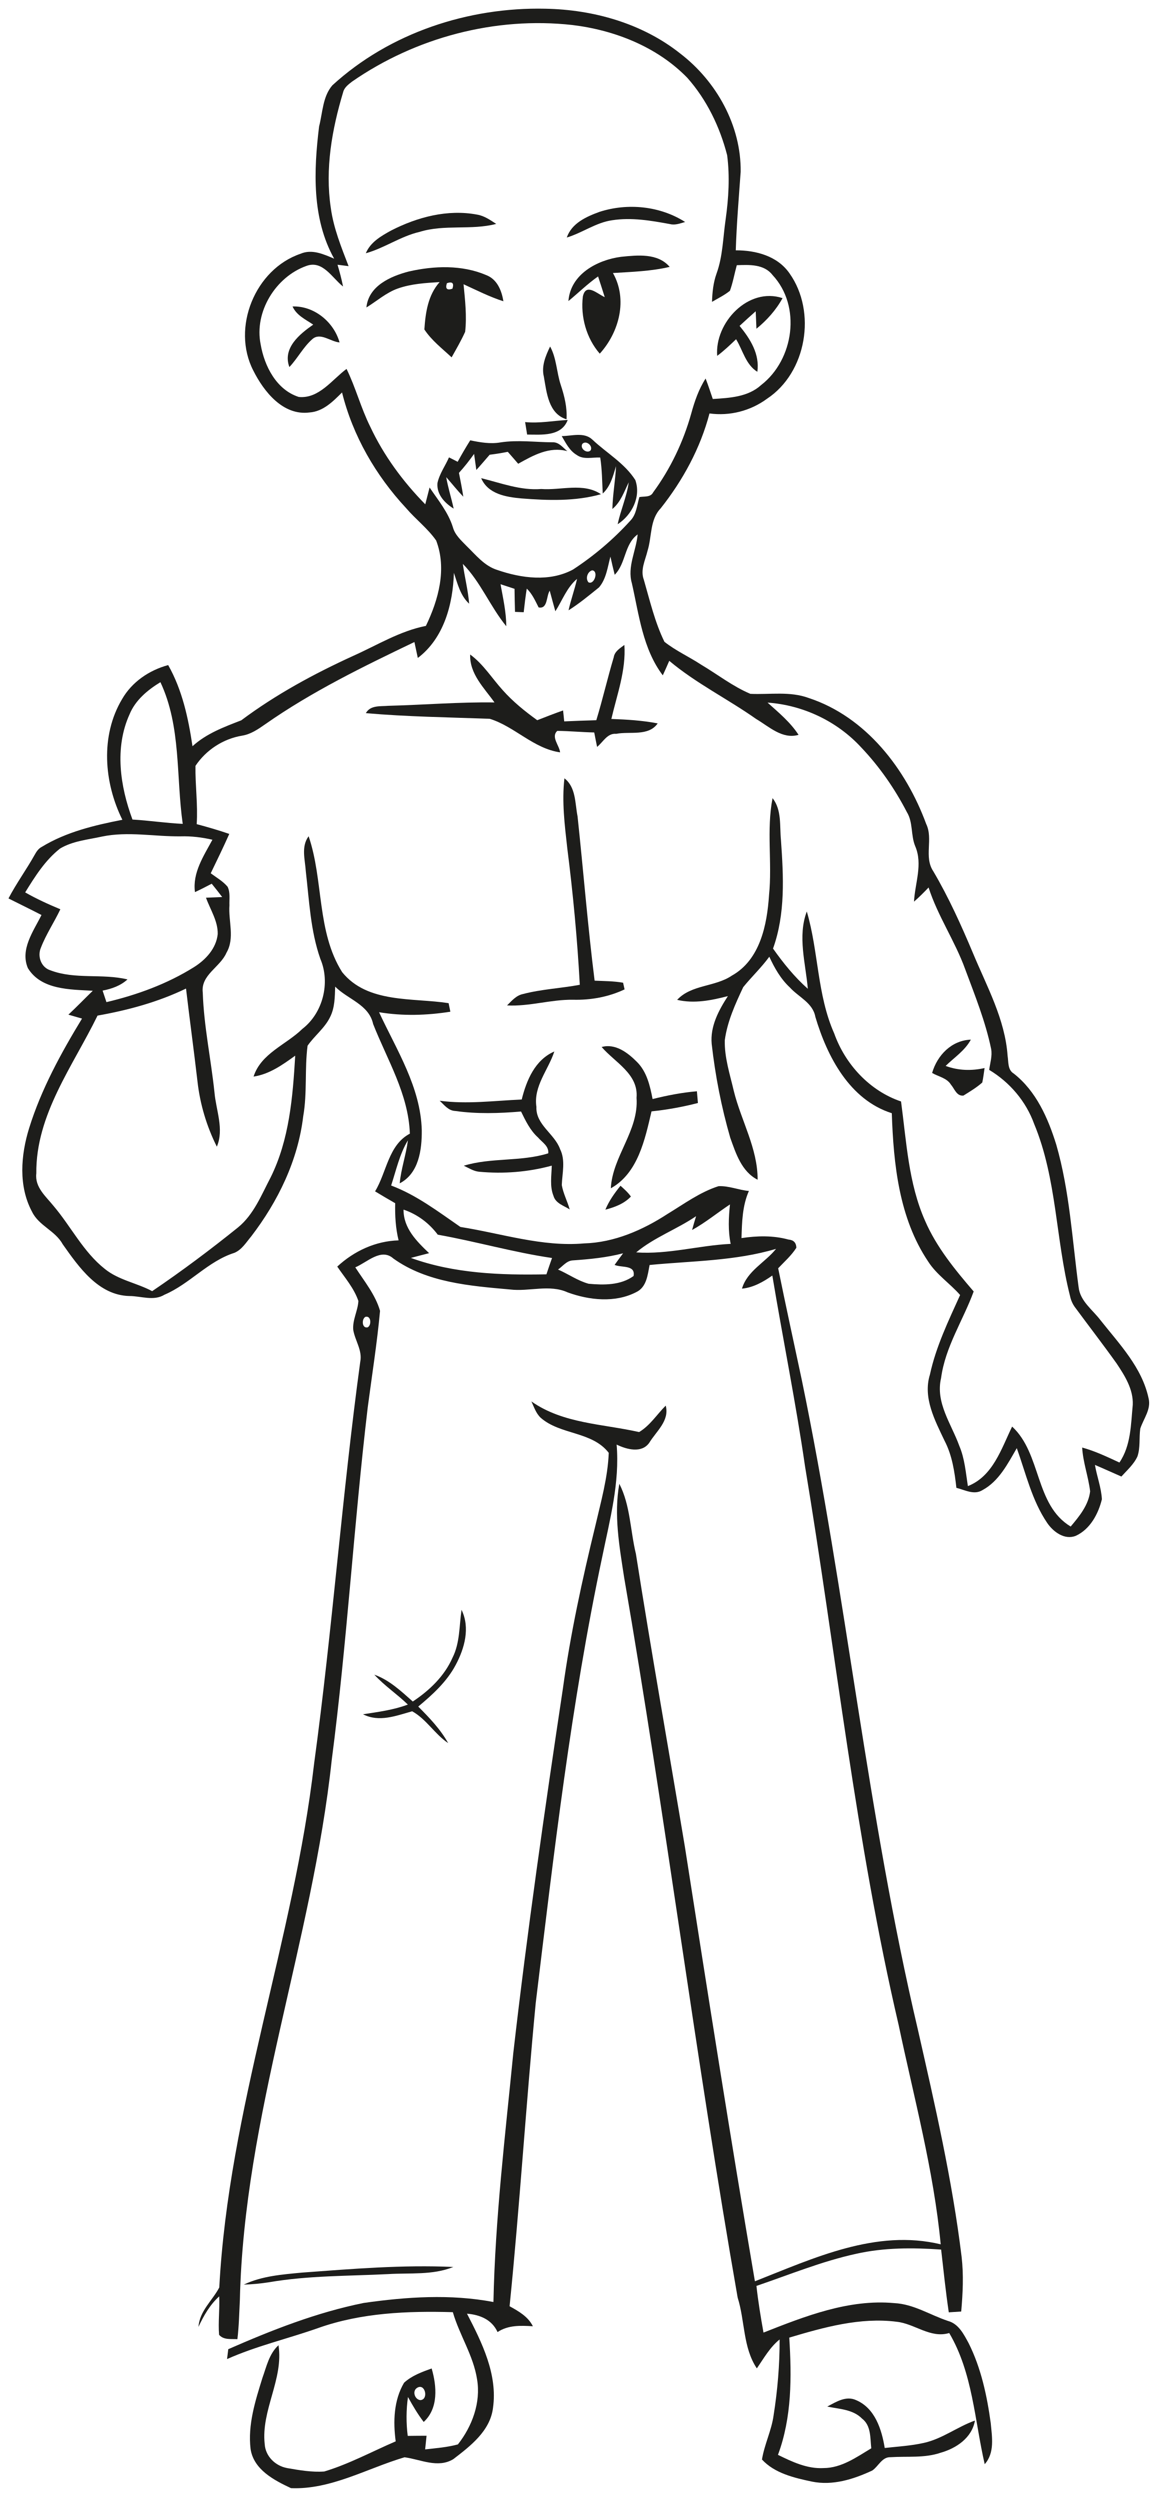 <?xml version="1.0" encoding="UTF-8" ?>
<!DOCTYPE svg PUBLIC "-//W3C//DTD SVG 1.1//EN" "http://www.w3.org/Graphics/SVG/1.1/DTD/svg11.dtd">
<svg width="295pt" height="637pt" viewBox="0 0 295 637" version="1.1" xmlns="http://www.w3.org/2000/svg">
<g id="#1d1d1bff">
<path fill="#1d1d1b" opacity="1.00" d=" M 84.75 21.73 C 99.34 8.38 119.41 1.78 139.04 2.22 C 151.27 2.44 163.73 5.94 173.42 13.62 C 182.67 20.70 188.99 31.98 188.85 43.77 C 188.37 50.44 187.81 57.10 187.60 63.78 C 192.73 63.76 198.25 65.22 201.32 69.67 C 208.24 79.45 205.67 94.93 195.56 101.60 C 191.36 104.69 186.07 106.05 180.90 105.34 C 178.57 114.20 174.13 122.35 168.46 129.51 C 165.65 132.44 166.24 136.71 165.11 140.32 C 164.53 142.74 163.21 145.20 164.16 147.72 C 165.70 153.04 166.97 158.53 169.41 163.52 C 172.29 165.80 175.68 167.32 178.74 169.33 C 182.93 171.81 186.81 174.88 191.32 176.78 C 196.28 177.01 201.40 176.07 206.20 177.84 C 220.80 182.64 231.00 195.93 236.15 209.93 C 238.01 213.78 235.49 218.30 237.97 222.00 C 241.90 228.67 245.09 235.74 248.09 242.87 C 251.62 251.35 256.26 259.67 256.91 269.02 C 257.16 270.59 256.89 272.57 258.48 273.53 C 264.20 278.01 267.22 284.88 269.32 291.65 C 272.73 303.48 273.38 315.85 275.02 328.00 C 275.42 331.54 278.61 333.73 280.62 336.40 C 285.43 342.47 291.18 348.42 292.85 356.25 C 293.56 359.06 291.57 361.45 290.74 363.98 C 290.40 366.33 290.79 368.78 290.02 371.06 C 289.10 373.09 287.38 374.58 285.92 376.20 C 283.67 375.23 281.44 374.20 279.18 373.24 C 279.67 376.17 280.79 379.00 280.95 381.99 C 280.04 385.73 277.94 389.65 274.28 391.31 C 271.42 392.44 268.55 390.29 267.00 388.02 C 263.10 382.28 261.57 375.41 259.25 368.97 C 256.95 372.93 254.71 377.38 250.52 379.65 C 248.38 381.00 246.01 379.61 243.85 379.08 C 243.39 374.97 242.77 370.79 240.83 367.08 C 238.37 361.88 235.27 356.13 237.10 350.23 C 238.64 343.10 241.82 336.54 244.80 329.95 C 242.20 326.99 238.79 324.77 236.64 321.40 C 229.21 310.34 227.82 296.60 227.38 283.63 C 216.62 280.21 210.90 269.21 207.89 259.08 C 207.25 255.50 203.62 254.05 201.39 251.59 C 199.05 249.42 197.47 246.62 196.15 243.76 C 194.14 246.52 191.64 248.87 189.50 251.51 C 187.47 255.82 185.44 260.27 184.80 265.03 C 184.69 269.43 186.10 273.68 187.09 277.93 C 188.95 285.52 193.21 292.58 193.17 300.58 C 189.09 298.51 187.62 293.88 186.19 289.88 C 183.93 282.07 182.37 274.06 181.46 265.99 C 181.04 261.50 183.24 257.42 185.59 253.79 C 181.38 254.89 176.99 255.77 172.65 254.75 C 176.28 250.83 182.30 251.48 186.59 248.58 C 193.81 244.55 195.59 235.61 196.08 228.03 C 196.92 219.82 195.39 211.47 196.98 203.35 C 199.37 206.40 198.76 210.42 199.12 214.03 C 199.77 223.26 200.29 232.81 197.10 241.68 C 199.72 245.38 202.57 248.92 205.97 251.93 C 205.41 245.43 203.32 238.56 205.71 232.23 C 208.72 242.42 208.32 253.46 212.70 263.31 C 215.51 271.18 221.75 277.94 229.74 280.64 C 231.12 290.87 231.62 301.48 235.87 311.05 C 238.79 317.79 243.51 323.52 248.26 329.05 C 245.55 336.44 241.01 343.15 239.95 351.10 C 238.46 357.38 242.58 362.80 244.60 368.40 C 245.98 371.65 246.24 375.19 246.78 378.64 C 253.18 376.12 255.31 369.12 258.06 363.47 C 265.58 370.39 263.82 383.42 272.99 388.94 C 275.19 386.34 277.54 383.48 277.95 379.97 C 277.50 376.21 276.13 372.61 275.92 368.81 C 279.22 369.71 282.32 371.20 285.42 372.63 C 288.38 368.28 288.33 362.94 288.82 357.92 C 288.99 353.99 286.78 350.50 284.68 347.36 C 281.21 342.50 277.56 337.78 274.02 332.98 C 273.43 332.14 273.04 331.23 272.83 330.23 C 269.14 315.75 269.48 300.31 263.68 286.37 C 261.60 280.60 257.45 275.74 252.21 272.59 C 252.45 270.82 253.04 269.04 252.71 267.25 C 251.26 260.26 248.58 253.63 246.10 246.96 C 243.51 239.78 239.10 233.41 236.76 226.12 C 235.57 227.37 234.35 228.60 233.04 229.73 C 233.29 225.03 235.32 220.21 233.36 215.62 C 232.18 212.81 232.85 209.56 231.22 206.91 C 228.12 200.92 224.22 195.31 219.57 190.42 C 213.40 183.73 204.76 179.66 195.70 179.01 C 198.53 181.55 201.51 184.00 203.61 187.23 C 199.47 188.43 196.09 185.13 192.80 183.19 C 185.53 178.07 177.46 174.10 170.64 168.37 C 170.11 169.61 169.56 170.84 168.99 172.07 C 163.88 165.31 162.93 156.64 161.11 148.62 C 159.88 144.38 162.21 140.34 162.58 136.16 C 159.14 138.69 159.64 143.51 156.73 146.45 C 156.34 144.91 155.98 143.37 155.64 141.82 C 154.92 144.48 154.59 147.50 152.73 149.66 C 150.21 151.69 147.71 153.77 144.96 155.50 C 145.56 152.80 146.52 150.19 147.13 147.49 C 144.52 149.69 143.39 152.95 141.60 155.75 C 141.11 154.00 140.62 152.25 140.16 150.50 C 139.25 151.93 139.69 155.24 137.33 154.76 C 136.47 153.07 135.70 151.31 134.31 149.97 C 133.99 151.97 133.75 153.98 133.53 155.99 C 132.97 155.97 131.86 155.93 131.31 155.90 C 131.25 153.94 131.21 151.98 131.19 150.02 C 130.00 149.62 128.81 149.23 127.62 148.85 C 128.26 152.40 129.07 155.93 129.09 159.56 C 124.98 154.55 122.57 148.31 118.01 143.67 C 118.47 147.06 119.35 150.39 119.62 153.82 C 117.37 151.76 116.66 148.73 115.73 145.95 C 115.49 153.93 113.19 162.60 106.53 167.64 C 106.32 166.62 105.88 164.59 105.66 163.58 C 92.60 169.84 79.49 176.21 67.59 184.55 C 65.79 185.81 63.92 187.09 61.71 187.44 C 56.91 188.23 52.53 191.09 49.84 195.13 C 49.76 200.08 50.48 205.02 50.15 209.98 C 52.95 210.72 55.72 211.53 58.46 212.47 C 56.96 215.85 55.34 219.17 53.73 222.50 C 55.19 223.59 56.84 224.51 58.03 225.93 C 58.75 227.39 58.44 229.09 58.50 230.66 C 58.20 234.68 59.92 239.00 57.74 242.75 C 56.15 246.45 51.14 248.38 51.70 252.92 C 51.98 261.44 53.79 269.82 54.68 278.28 C 55.07 282.88 57.18 287.66 55.29 292.16 C 52.67 286.94 50.98 281.25 50.34 275.44 C 49.43 267.57 48.35 259.73 47.43 251.87 C 40.31 255.31 32.63 257.39 24.87 258.76 C 18.59 271.64 9.10 284.00 9.26 298.98 C 8.84 302.51 11.73 304.85 13.70 307.31 C 18.14 312.55 21.24 318.96 26.71 323.29 C 30.23 326.16 34.86 326.86 38.80 328.97 C 46.33 323.87 53.62 318.42 60.70 312.72 C 64.71 309.44 66.65 304.46 69.00 299.99 C 73.77 290.38 74.65 279.51 75.27 268.97 C 72.04 271.30 68.69 273.70 64.65 274.30 C 66.56 268.36 72.95 266.20 77.09 262.15 C 82.34 258.10 84.27 250.39 81.69 244.34 C 79.16 237.16 78.84 229.48 77.97 221.99 C 77.78 219.01 76.73 215.70 78.69 213.06 C 82.54 224.33 80.70 237.31 87.24 247.69 C 93.71 255.71 105.24 254.17 114.38 255.59 C 114.49 256.13 114.71 257.22 114.83 257.77 C 108.81 258.72 102.68 258.90 96.65 257.90 C 101.14 267.55 107.26 277.01 107.54 287.99 C 107.58 292.92 106.80 298.97 101.91 301.50 C 102.26 297.78 103.53 294.23 104.01 290.53 C 101.87 294.08 101.01 298.16 99.73 302.05 C 106.20 304.48 111.75 308.72 117.39 312.61 C 127.85 314.25 138.22 317.74 148.94 316.80 C 156.62 316.58 163.88 313.41 170.24 309.27 C 174.44 306.72 178.48 303.73 183.20 302.22 C 185.82 302.09 188.34 303.21 190.95 303.44 C 189.27 307.22 189.18 311.38 189.06 315.45 C 193.03 314.85 197.13 314.75 201.03 315.82 C 202.34 315.92 203.01 316.62 203.05 317.91 C 201.79 319.89 200.01 321.45 198.41 323.14 C 200.34 332.63 202.41 342.09 204.43 351.57 C 215.79 406.44 221.15 462.41 234.00 516.98 C 238.36 536.19 242.80 555.42 245.18 574.99 C 245.72 579.62 245.49 584.30 245.08 588.94 C 244.29 588.99 242.70 589.10 241.91 589.15 C 241.12 583.84 240.57 578.49 239.96 573.16 C 232.72 572.65 225.38 572.64 218.28 574.24 C 209.57 576.14 201.29 579.55 192.87 582.42 C 193.31 586.40 193.96 590.36 194.67 594.31 C 205.26 590.14 216.43 585.73 228.02 586.80 C 232.96 587.04 237.16 589.84 241.73 591.35 C 244.42 592.08 245.74 594.74 246.97 597.00 C 250.15 603.34 251.65 610.38 252.61 617.37 C 252.93 620.90 253.67 624.92 251.07 627.84 C 248.48 616.61 248.02 604.59 242.02 594.42 C 237.22 595.86 233.24 592.04 228.62 591.55 C 219.31 590.37 210.08 592.96 201.24 595.59 C 201.87 605.60 201.91 615.93 198.36 625.46 C 201.98 627.24 205.82 629.06 209.97 628.83 C 214.55 628.82 218.39 626.05 222.15 623.79 C 221.85 621.18 222.14 618.02 219.80 616.23 C 217.46 613.85 213.98 613.80 210.93 613.16 C 213.18 611.97 215.75 610.30 218.35 611.55 C 223.11 613.61 224.81 619.00 225.58 623.71 C 228.89 623.34 232.23 623.16 235.49 622.43 C 240.21 621.41 244.09 618.32 248.58 616.72 C 247.83 621.13 243.81 623.81 239.78 624.94 C 235.67 626.33 231.30 625.78 227.07 626.06 C 224.87 625.97 224.00 628.37 222.41 629.45 C 217.62 631.68 212.31 633.37 206.98 632.27 C 202.49 631.32 197.49 630.15 194.28 626.65 C 194.89 622.81 196.71 619.28 197.24 615.42 C 198.25 609.02 198.80 602.53 198.78 596.06 C 196.30 598.05 194.76 600.85 192.97 603.43 C 189.40 598.10 189.96 591.34 188.08 585.40 C 177.40 524.38 169.66 462.87 159.12 401.82 C 157.92 393.99 156.48 385.94 157.91 378.05 C 160.74 383.56 160.69 389.98 162.14 395.91 C 166.06 420.83 170.48 445.67 174.63 470.55 C 180.39 507.47 186.19 544.40 192.48 581.24 C 207.45 575.35 223.38 567.85 239.85 571.82 C 238.05 552.88 233.03 534.48 229.12 515.91 C 218.17 469.02 213.15 421.05 205.26 373.61 C 202.90 357.33 199.62 341.21 196.92 324.99 C 194.59 326.62 192.07 328.05 189.18 328.33 C 190.51 323.79 195.08 321.68 197.87 318.19 C 187.44 321.30 176.40 321.26 165.63 322.30 C 165.13 324.84 164.87 327.98 162.19 329.23 C 156.84 331.99 150.26 331.29 144.76 329.29 C 140.10 327.16 134.93 329.14 130.03 328.54 C 119.85 327.63 108.88 326.80 100.29 320.65 C 97.18 317.87 93.57 321.66 90.59 322.90 C 92.89 326.45 95.72 329.88 96.90 333.99 C 96.14 342.21 94.84 350.39 93.76 358.59 C 90.21 388.49 88.48 418.58 84.58 448.45 C 79.61 494.77 62.21 539.16 61.16 585.99 C 60.99 589.33 60.93 592.67 60.53 595.99 C 58.92 595.89 57.06 596.25 55.86 594.88 C 55.59 591.62 56.05 588.34 55.89 585.08 C 53.52 587.23 51.93 590.00 50.60 592.87 C 50.89 588.77 54.19 586.11 55.91 582.81 C 58.31 537.38 74.88 494.28 80.10 449.25 C 84.74 415.24 87.21 380.98 91.85 346.97 C 92.44 344.08 90.54 341.61 90.07 338.87 C 89.83 336.31 91.24 333.99 91.38 331.48 C 90.26 328.19 87.92 325.54 85.99 322.71 C 90.25 318.76 95.77 316.18 101.63 316.03 C 100.86 312.93 100.69 309.74 100.76 306.56 C 99.03 305.58 97.33 304.56 95.63 303.54 C 98.61 298.66 99.00 291.74 104.50 288.84 C 104.15 278.74 98.74 270.06 95.14 260.91 C 94.05 255.91 88.69 254.64 85.46 251.38 C 85.37 253.99 85.38 256.75 84.16 259.14 C 82.79 261.97 80.18 263.89 78.42 266.44 C 77.65 272.40 78.36 278.48 77.31 284.42 C 75.98 295.66 70.88 306.11 64.05 315.02 C 62.78 316.53 61.67 318.40 59.78 319.20 C 53.04 321.33 48.38 327.12 41.95 329.87 C 39.18 331.57 35.95 330.20 32.96 330.21 C 25.08 330.01 20.09 322.82 15.97 316.99 C 14.09 313.56 9.90 312.30 8.18 308.76 C 4.66 302.23 5.30 294.30 7.43 287.43 C 10.51 277.52 15.54 268.35 20.91 259.52 C 20.04 259.27 18.30 258.77 17.44 258.52 C 19.56 256.54 21.57 254.45 23.66 252.43 C 17.91 252.10 10.53 252.24 7.11 246.67 C 5.08 241.89 8.53 237.25 10.58 233.13 C 7.79 231.69 4.96 230.32 2.16 228.91 C 4.16 225.08 6.71 221.59 8.82 217.83 C 9.27 217.01 9.80 216.19 10.67 215.76 C 16.91 211.96 24.11 210.25 31.20 208.87 C 26.50 199.40 25.56 187.47 31.11 178.15 C 33.64 173.74 38.03 170.77 42.88 169.45 C 46.48 175.81 48.02 182.98 49.08 190.13 C 52.62 186.89 57.12 185.23 61.51 183.53 C 70.33 176.94 80.05 171.68 90.05 167.11 C 96.15 164.39 101.96 160.77 108.59 159.47 C 111.82 152.78 113.96 144.94 111.21 137.72 C 109.05 134.63 106.00 132.33 103.56 129.48 C 95.82 121.17 89.95 111.05 87.21 99.99 C 84.90 102.30 82.38 104.85 78.92 105.09 C 72.18 105.97 67.28 99.79 64.58 94.41 C 58.96 83.49 65.05 68.57 76.64 64.65 C 79.54 63.40 82.53 64.77 85.20 65.91 C 79.49 55.68 79.98 43.46 81.36 32.21 C 82.27 28.69 82.27 24.58 84.75 21.73 M 89.78 20.78 C 88.86 21.50 87.80 22.26 87.50 23.46 C 84.64 32.96 82.85 43.01 84.34 52.93 C 85.03 58.11 87.02 62.97 88.88 67.81 C 87.94 67.69 87.00 67.57 86.06 67.45 C 86.61 69.28 87.09 71.12 87.47 73.00 C 84.67 70.82 82.30 66.21 78.11 67.76 C 70.30 70.53 64.77 79.47 66.46 87.74 C 67.41 93.29 70.49 99.32 76.18 101.14 C 81.33 101.64 84.65 96.74 88.36 93.99 C 90.69 98.74 92.01 103.91 94.37 108.65 C 97.83 116.04 102.72 122.68 108.43 128.49 C 108.71 127.42 109.26 125.27 109.53 124.20 C 111.72 127.45 114.31 130.56 115.48 134.36 C 116.02 136.31 117.58 137.68 118.93 139.08 C 121.32 141.39 123.50 144.20 126.80 145.22 C 132.95 147.34 140.15 148.31 146.10 145.11 C 151.47 141.60 156.40 137.42 160.71 132.67 C 162.28 131.07 162.41 128.70 163.02 126.65 C 164.24 126.41 165.85 126.78 166.53 125.45 C 170.96 119.42 174.24 112.54 176.25 105.34 C 177.10 102.23 178.16 99.16 179.91 96.44 C 180.57 98.16 181.15 99.91 181.74 101.66 C 186.01 101.39 190.71 101.16 194.06 98.11 C 202.44 91.62 204.37 78.00 196.97 70.07 C 194.79 67.25 191.03 67.46 187.86 67.57 C 187.26 69.74 186.88 71.97 186.11 74.09 C 184.71 75.22 183.08 76.00 181.54 76.91 C 181.62 74.47 181.86 72.03 182.69 69.72 C 184.30 65.30 184.34 60.54 185.01 55.93 C 185.77 50.52 186.11 44.99 185.40 39.55 C 183.55 32.34 180.19 25.39 175.22 19.80 C 167.53 11.92 156.71 7.67 145.91 6.37 C 126.27 4.18 106.00 9.55 89.78 20.78 M 150.99 145.31 C 149.78 145.65 149.21 147.42 150.05 148.37 C 151.54 149.08 152.68 145.48 150.99 145.31 M 33.03 182.01 C 29.17 190.52 30.62 200.32 33.78 208.81 C 38.06 209.05 42.30 209.71 46.59 209.91 C 44.87 197.86 46.22 185.12 40.90 173.81 C 37.63 175.81 34.52 178.38 33.03 182.01 M 15.31 216.20 C 11.52 219.17 8.92 223.32 6.42 227.37 C 9.30 229.02 12.33 230.39 15.39 231.67 C 13.82 234.98 11.75 238.04 10.43 241.46 C 9.47 243.66 10.49 246.51 12.88 247.23 C 19.15 249.61 26.06 247.99 32.51 249.54 C 30.74 251.15 28.48 251.95 26.16 252.39 C 26.49 253.36 26.82 254.34 27.14 255.33 C 34.95 253.48 42.60 250.70 49.43 246.43 C 52.43 244.56 55.14 241.65 55.51 237.99 C 55.58 234.65 53.61 231.77 52.52 228.72 C 53.90 228.66 55.27 228.61 56.65 228.55 C 55.78 227.40 54.89 226.28 53.98 225.16 C 52.57 225.90 51.16 226.62 49.71 227.30 C 49.04 222.35 51.94 218.08 54.16 213.95 C 51.50 213.34 48.78 213.01 46.05 213.09 C 39.38 213.17 32.65 211.77 26.03 213.14 C 22.42 213.94 18.55 214.26 15.31 216.20 M 176.46 313.39 C 176.78 312.20 177.12 311.03 177.48 309.87 C 172.55 313.22 166.81 315.26 162.21 319.09 C 170.29 319.66 178.24 317.31 186.30 316.92 C 185.61 313.61 185.77 310.22 186.12 306.87 C 182.88 309.02 179.87 311.50 176.46 313.39 M 102.89 308.19 C 102.86 312.93 106.23 316.26 109.41 319.29 C 107.86 319.69 106.31 320.08 104.76 320.50 C 115.80 324.50 127.70 324.91 139.32 324.68 C 139.78 323.29 140.26 321.90 140.75 320.52 C 130.93 319.09 121.37 316.31 111.62 314.58 C 109.38 311.61 106.44 309.40 102.89 308.19 M 146.05 321.13 C 144.48 321.20 143.48 322.63 142.28 323.46 C 144.91 324.60 147.30 326.32 150.07 327.08 C 153.94 327.44 158.26 327.49 161.54 325.11 C 162.08 322.20 158.45 323.04 156.70 322.28 C 157.41 321.28 158.14 320.30 158.87 319.32 C 154.67 320.42 150.36 320.83 146.05 321.13 M 93.18 335.51 C 92.15 336.07 92.27 338.54 93.74 338.19 C 94.78 337.64 94.64 335.14 93.18 335.51 Z" />
<path fill="#1d1d1b" opacity="1.00" d=" M 152.85 53.98 C 160.03 51.66 168.28 52.47 174.69 56.56 C 173.45 56.90 172.17 57.43 170.86 57.10 C 165.99 56.21 161.00 55.34 156.05 56.12 C 151.91 56.72 148.47 59.33 144.51 60.52 C 145.77 56.86 149.50 55.20 152.85 53.98 Z" />
<path fill="#1d1d1b" opacity="1.00" d=" M 99.69 58.75 C 106.39 55.31 114.12 53.26 121.65 54.68 C 123.47 54.98 125.00 56.06 126.52 57.05 C 120.12 58.72 113.34 57.11 106.99 59.08 C 102.14 60.20 98.04 63.20 93.27 64.53 C 94.44 61.70 97.15 60.15 99.69 58.75 Z" />
<path fill="#1d1d1b" opacity="1.00" d=" M 158.36 65.43 C 162.55 65.01 167.70 64.43 170.75 68.00 C 166.01 69.11 161.12 69.27 156.28 69.56 C 160.09 76.26 157.89 84.64 152.92 90.11 C 149.49 86.16 147.99 80.68 148.61 75.54 C 149.40 71.99 152.23 74.83 154.19 75.71 C 153.63 73.95 153.07 72.18 152.49 70.43 C 149.80 72.32 147.46 74.63 144.93 76.71 C 145.44 69.87 152.27 66.23 158.36 65.43 Z" />
<path fill="#1d1d1b" opacity="1.00" d=" M 104.24 69.17 C 110.68 67.70 117.78 67.45 123.95 70.08 C 126.75 71.14 127.91 74.01 128.35 76.76 C 124.83 75.63 121.54 73.96 118.19 72.42 C 118.58 76.44 119.05 80.52 118.60 84.54 C 117.59 86.78 116.35 88.91 115.15 91.05 C 112.74 88.80 110.01 86.71 108.20 83.94 C 108.49 79.66 109.11 75.21 112.09 71.87 C 108.51 72.10 104.87 72.30 101.46 73.50 C 98.47 74.55 96.09 76.71 93.42 78.34 C 93.96 72.85 99.57 70.38 104.24 69.17 M 113.95 72.15 C 113.49 73.56 113.96 74.03 115.35 73.56 C 115.81 72.15 115.35 71.68 113.95 72.15 Z" />
<path fill="#1d1d1b" opacity="1.00" d=" M 182.86 90.67 C 182.20 82.21 190.78 73.06 199.53 75.96 C 197.87 78.99 195.54 81.58 192.87 83.76 C 192.80 82.28 192.74 80.80 192.68 79.31 C 191.30 80.53 189.93 81.77 188.57 83.03 C 191.29 86.35 193.74 90.20 193.10 94.73 C 190.13 92.90 189.40 89.24 187.68 86.43 C 186.13 87.91 184.58 89.39 182.86 90.67 Z" />
<path fill="#1d1d1b" opacity="1.00" d=" M 74.59 78.08 C 80.09 77.89 85.13 82.04 86.58 87.25 C 84.29 87.08 81.65 84.57 79.61 86.43 C 77.30 88.46 75.89 91.30 73.78 93.52 C 71.99 88.69 76.38 85.13 79.86 82.71 C 77.92 81.40 75.59 80.35 74.59 78.08 Z" />
<path fill="#1d1d1b" opacity="1.00" d=" M 140.26 88.28 C 141.93 91.31 141.90 94.85 142.98 98.08 C 143.91 100.91 144.64 103.83 144.45 106.84 C 139.82 105.40 139.38 100.01 138.67 95.99 C 138.00 93.28 139.11 90.68 140.26 88.28 Z" />
<path fill="#1d1d1b" opacity="1.00" d=" M 133.89 107.54 C 137.53 107.91 141.13 107.19 144.75 107.00 C 143.13 111.27 138.09 110.74 134.40 110.72 C 134.22 109.66 134.05 108.60 133.89 107.54 Z" />
<path fill="#1d1d1b" opacity="1.00" d=" M 143.22 111.11 C 145.78 111.10 148.91 110.01 151.03 112.00 C 154.68 115.44 159.24 118.00 161.99 122.31 C 163.49 126.57 161.12 131.23 157.48 133.57 C 158.25 129.96 159.80 126.55 160.31 122.88 C 159.14 125.27 158.27 127.93 156.14 129.68 C 156.21 126.03 156.90 122.42 157.07 118.77 C 156.32 121.27 155.66 123.90 153.68 125.75 C 153.52 122.69 153.51 119.61 153.04 116.57 C 151.05 116.47 148.80 117.19 147.05 115.92 C 145.22 114.85 144.26 112.87 143.22 111.11 M 148.50 113.08 C 147.75 114.21 149.62 115.69 150.57 114.77 C 151.28 113.64 149.45 112.08 148.50 113.08 Z" />
<path fill="#1d1d1b" opacity="1.00" d=" M 119.89 112.19 C 122.42 112.71 125.02 113.17 127.60 112.72 C 132.00 112.04 136.45 112.67 140.87 112.69 C 142.50 112.60 143.51 114.04 144.65 114.95 C 140.06 113.70 135.97 116.01 132.12 118.16 C 131.24 117.14 130.36 116.12 129.47 115.12 C 127.94 115.42 126.40 115.68 124.85 115.86 C 123.71 117.15 122.62 118.48 121.45 119.74 C 121.31 118.72 121.02 116.67 120.88 115.65 C 119.68 117.33 118.41 118.95 117.02 120.48 C 117.41 122.50 117.83 124.52 118.13 126.56 C 116.60 124.96 115.23 123.22 113.77 121.57 C 114.24 124.28 115.09 126.90 115.67 129.59 C 113.39 128.18 111.28 125.96 111.54 123.06 C 112.05 120.70 113.53 118.71 114.48 116.53 C 115.22 116.90 115.95 117.28 116.69 117.66 C 117.70 115.80 118.77 113.98 119.89 112.19 Z" />
<path fill="#1d1d1b" opacity="1.00" d=" M 122.68 121.83 C 127.73 123.06 132.69 125.01 138.01 124.59 C 143.04 124.97 148.75 122.90 153.23 125.92 C 146.63 127.77 139.68 127.52 132.92 126.99 C 129.02 126.64 124.42 125.88 122.68 121.83 Z" />
<path fill="#1d1d1b" opacity="1.00" d=" M 156.48 167.48 C 156.71 165.96 158.08 165.17 159.20 164.32 C 159.64 170.81 157.32 176.96 155.88 183.18 C 159.83 183.32 163.80 183.56 167.69 184.31 C 165.34 187.68 160.60 186.29 157.10 186.97 C 154.84 186.76 153.77 189.08 152.24 190.30 C 151.99 189.07 151.74 187.85 151.51 186.62 C 148.36 186.56 145.23 186.25 142.09 186.22 C 140.42 187.75 142.62 189.91 142.81 191.69 C 136.01 190.72 131.22 185.10 124.87 183.14 C 114.34 182.76 103.78 182.62 93.28 181.70 C 94.45 179.62 96.97 180.01 98.98 179.83 C 108.02 179.60 117.04 178.84 126.08 178.97 C 123.43 175.25 119.70 171.70 119.88 166.76 C 123.23 169.21 125.42 172.80 128.17 175.83 C 130.76 178.75 133.82 181.22 136.98 183.50 C 139.16 182.64 141.36 181.79 143.57 181.01 C 143.67 181.93 143.77 182.86 143.86 183.80 C 146.58 183.68 149.31 183.57 152.04 183.50 C 153.66 178.20 154.89 172.79 156.48 167.48 Z" />
<path fill="#1d1d1b" opacity="1.00" d=" M 143.91 198.30 C 146.88 200.59 146.59 204.66 147.26 207.99 C 148.75 221.94 149.86 235.93 151.61 249.86 C 154.03 249.97 156.47 249.96 158.87 250.38 C 158.97 250.80 159.16 251.65 159.25 252.08 C 155.16 254.02 150.59 254.84 146.07 254.72 C 140.42 254.65 134.93 256.47 129.28 256.17 C 130.46 255.01 131.61 253.62 133.32 253.27 C 138.07 252.02 143.01 251.81 147.83 250.91 C 147.20 239.25 146.10 227.63 144.63 216.05 C 143.97 210.17 143.23 204.22 143.91 198.30 Z" />
<path fill="#1d1d1b" opacity="1.00" d=" M 237.66 273.37 C 238.98 268.85 242.60 265.08 247.54 264.88 C 246.04 267.67 243.32 269.42 241.11 271.58 C 244.32 272.78 247.72 272.87 251.04 272.12 C 250.85 273.35 250.72 274.59 250.45 275.81 C 249.00 277.10 247.30 278.11 245.65 279.14 C 243.89 279.33 243.38 277.40 242.45 276.34 C 241.41 274.64 239.25 274.31 237.66 273.37 Z" />
<path fill="#1d1d1b" opacity="1.00" d=" M 153.40 266.76 C 156.92 265.79 160.09 268.23 162.42 270.58 C 164.93 273.08 165.74 276.66 166.39 280.02 C 170.10 279.10 173.87 278.36 177.69 278.04 C 177.75 278.79 177.88 280.28 177.95 281.03 C 174.06 282.03 170.11 282.75 166.12 283.16 C 164.45 290.28 162.68 298.91 155.74 302.76 C 156.17 294.56 162.90 288.11 162.30 279.71 C 162.83 273.62 156.80 270.71 153.40 266.76 Z" />
<path fill="#1d1d1b" opacity="1.00" d=" M 133.02 280.14 C 134.24 275.25 136.39 270.05 141.34 267.90 C 139.81 272.61 135.98 276.74 136.77 282.01 C 136.56 286.58 141.40 288.84 142.81 292.79 C 144.23 295.65 143.35 298.90 143.24 301.93 C 143.60 304.08 144.67 306.05 145.26 308.15 C 143.76 307.18 141.66 306.61 141.12 304.69 C 140.13 302.24 140.63 299.55 140.68 296.99 C 134.66 298.64 128.34 299.12 122.13 298.54 C 120.71 298.40 119.50 297.58 118.25 297.01 C 125.25 294.87 132.80 296.03 139.79 293.85 C 139.98 291.99 138.21 291.03 137.17 289.81 C 135.17 288.01 134.01 285.56 132.85 283.20 C 127.27 283.67 121.62 283.85 116.06 283.06 C 114.33 282.99 113.26 281.53 112.11 280.45 C 119.07 281.39 126.05 280.44 133.02 280.14 Z" />
<path fill="#1d1d1b" opacity="1.00" d=" M 154.35 308.21 C 155.28 305.96 156.69 303.99 158.21 302.11 C 159.15 302.96 160.12 303.81 160.86 304.86 C 159.13 306.70 156.73 307.58 154.35 308.21 Z" />
<path fill="#1d1d1b" opacity="1.00" d=" M 135.49 357.06 C 143.55 362.74 153.67 362.77 162.95 364.87 C 165.73 363.22 167.49 360.37 169.74 358.13 C 170.76 361.98 167.35 364.64 165.55 367.59 C 163.61 370.35 159.78 369.30 157.22 368.06 C 158.05 377.75 155.49 387.19 153.57 396.58 C 145.61 434.10 141.22 472.25 136.60 510.29 C 134.12 536.04 132.53 561.86 129.93 587.60 C 132.24 588.87 134.65 590.23 135.87 592.70 C 132.76 592.51 129.57 592.37 126.86 594.18 C 125.41 590.99 122.37 589.77 119.07 589.49 C 122.89 596.87 126.91 604.94 125.70 613.51 C 124.97 619.38 119.94 623.21 115.59 626.55 C 111.63 628.96 107.23 626.61 103.14 626.08 C 93.60 628.90 84.39 634.36 74.20 633.95 C 69.88 631.93 64.68 629.23 63.89 623.97 C 63.15 617.80 65.09 611.71 66.90 605.89 C 67.95 602.97 68.62 599.70 71.01 597.53 C 72.34 606.20 66.54 614.07 67.49 622.71 C 67.68 625.84 70.21 628.28 73.21 628.83 C 76.32 629.37 79.52 629.93 82.68 629.70 C 89.00 627.80 94.84 624.62 100.89 622.02 C 100.22 616.99 100.38 611.57 103.02 607.09 C 104.99 605.28 107.58 604.34 110.06 603.45 C 111.37 607.96 111.83 613.60 108.03 617.08 C 106.50 615.08 105.22 612.91 104.02 610.72 C 103.56 614.00 103.54 617.33 103.96 620.63 C 105.56 620.61 107.16 620.59 108.76 620.59 C 108.64 621.74 108.52 622.90 108.40 624.07 C 111.20 623.75 114.03 623.54 116.75 622.80 C 120.38 618.19 122.63 612.15 121.64 606.24 C 120.71 600.16 117.15 594.96 115.46 589.11 C 103.92 588.78 92.11 589.25 81.13 593.15 C 73.41 595.87 65.38 597.72 57.89 601.06 C 57.97 600.43 58.12 599.17 58.20 598.54 C 69.34 593.66 80.76 589.17 92.72 586.76 C 103.66 585.20 114.88 584.44 125.81 586.52 C 126.25 565.28 128.80 544.16 130.88 523.04 C 134.43 492.01 138.88 461.10 143.52 430.23 C 145.44 416.27 148.45 402.49 151.78 388.81 C 153.20 382.65 154.97 376.51 155.21 370.16 C 150.94 364.64 142.87 365.64 137.84 361.21 C 136.66 360.09 136.16 358.49 135.49 357.06 M 106.33 608.40 C 105.04 609.21 105.75 611.37 107.18 611.52 C 109.37 611.38 108.40 607.07 106.33 608.40 Z" />
<path fill="#1d1d1b" opacity="1.00" d=" M 117.68 410.16 C 119.91 414.73 118.46 419.98 116.18 424.22 C 113.92 428.48 110.30 431.76 106.64 434.81 C 109.48 437.65 112.30 440.59 114.27 444.12 C 110.85 441.84 108.68 437.98 105.09 436.01 C 101.00 437.15 96.67 438.88 92.56 436.77 C 96.42 436.18 100.31 435.68 103.99 434.30 C 101.25 431.63 98.02 429.51 95.44 426.68 C 99.28 428.04 102.26 430.88 105.25 433.52 C 109.48 430.71 113.31 427.07 115.38 422.35 C 117.29 418.57 117.07 414.24 117.68 410.16 Z" />
<path fill="#1d1d1b" opacity="1.00" d=" M 76.93 579.03 C 89.79 578.08 102.70 577.00 115.59 577.59 C 110.31 579.73 104.49 579.06 98.93 579.41 C 88.82 579.92 78.64 579.76 68.63 581.48 C 66.49 581.81 64.33 582.03 62.16 582.08 C 66.77 579.89 71.93 579.51 76.93 579.03 Z" />
</g>
</svg>
